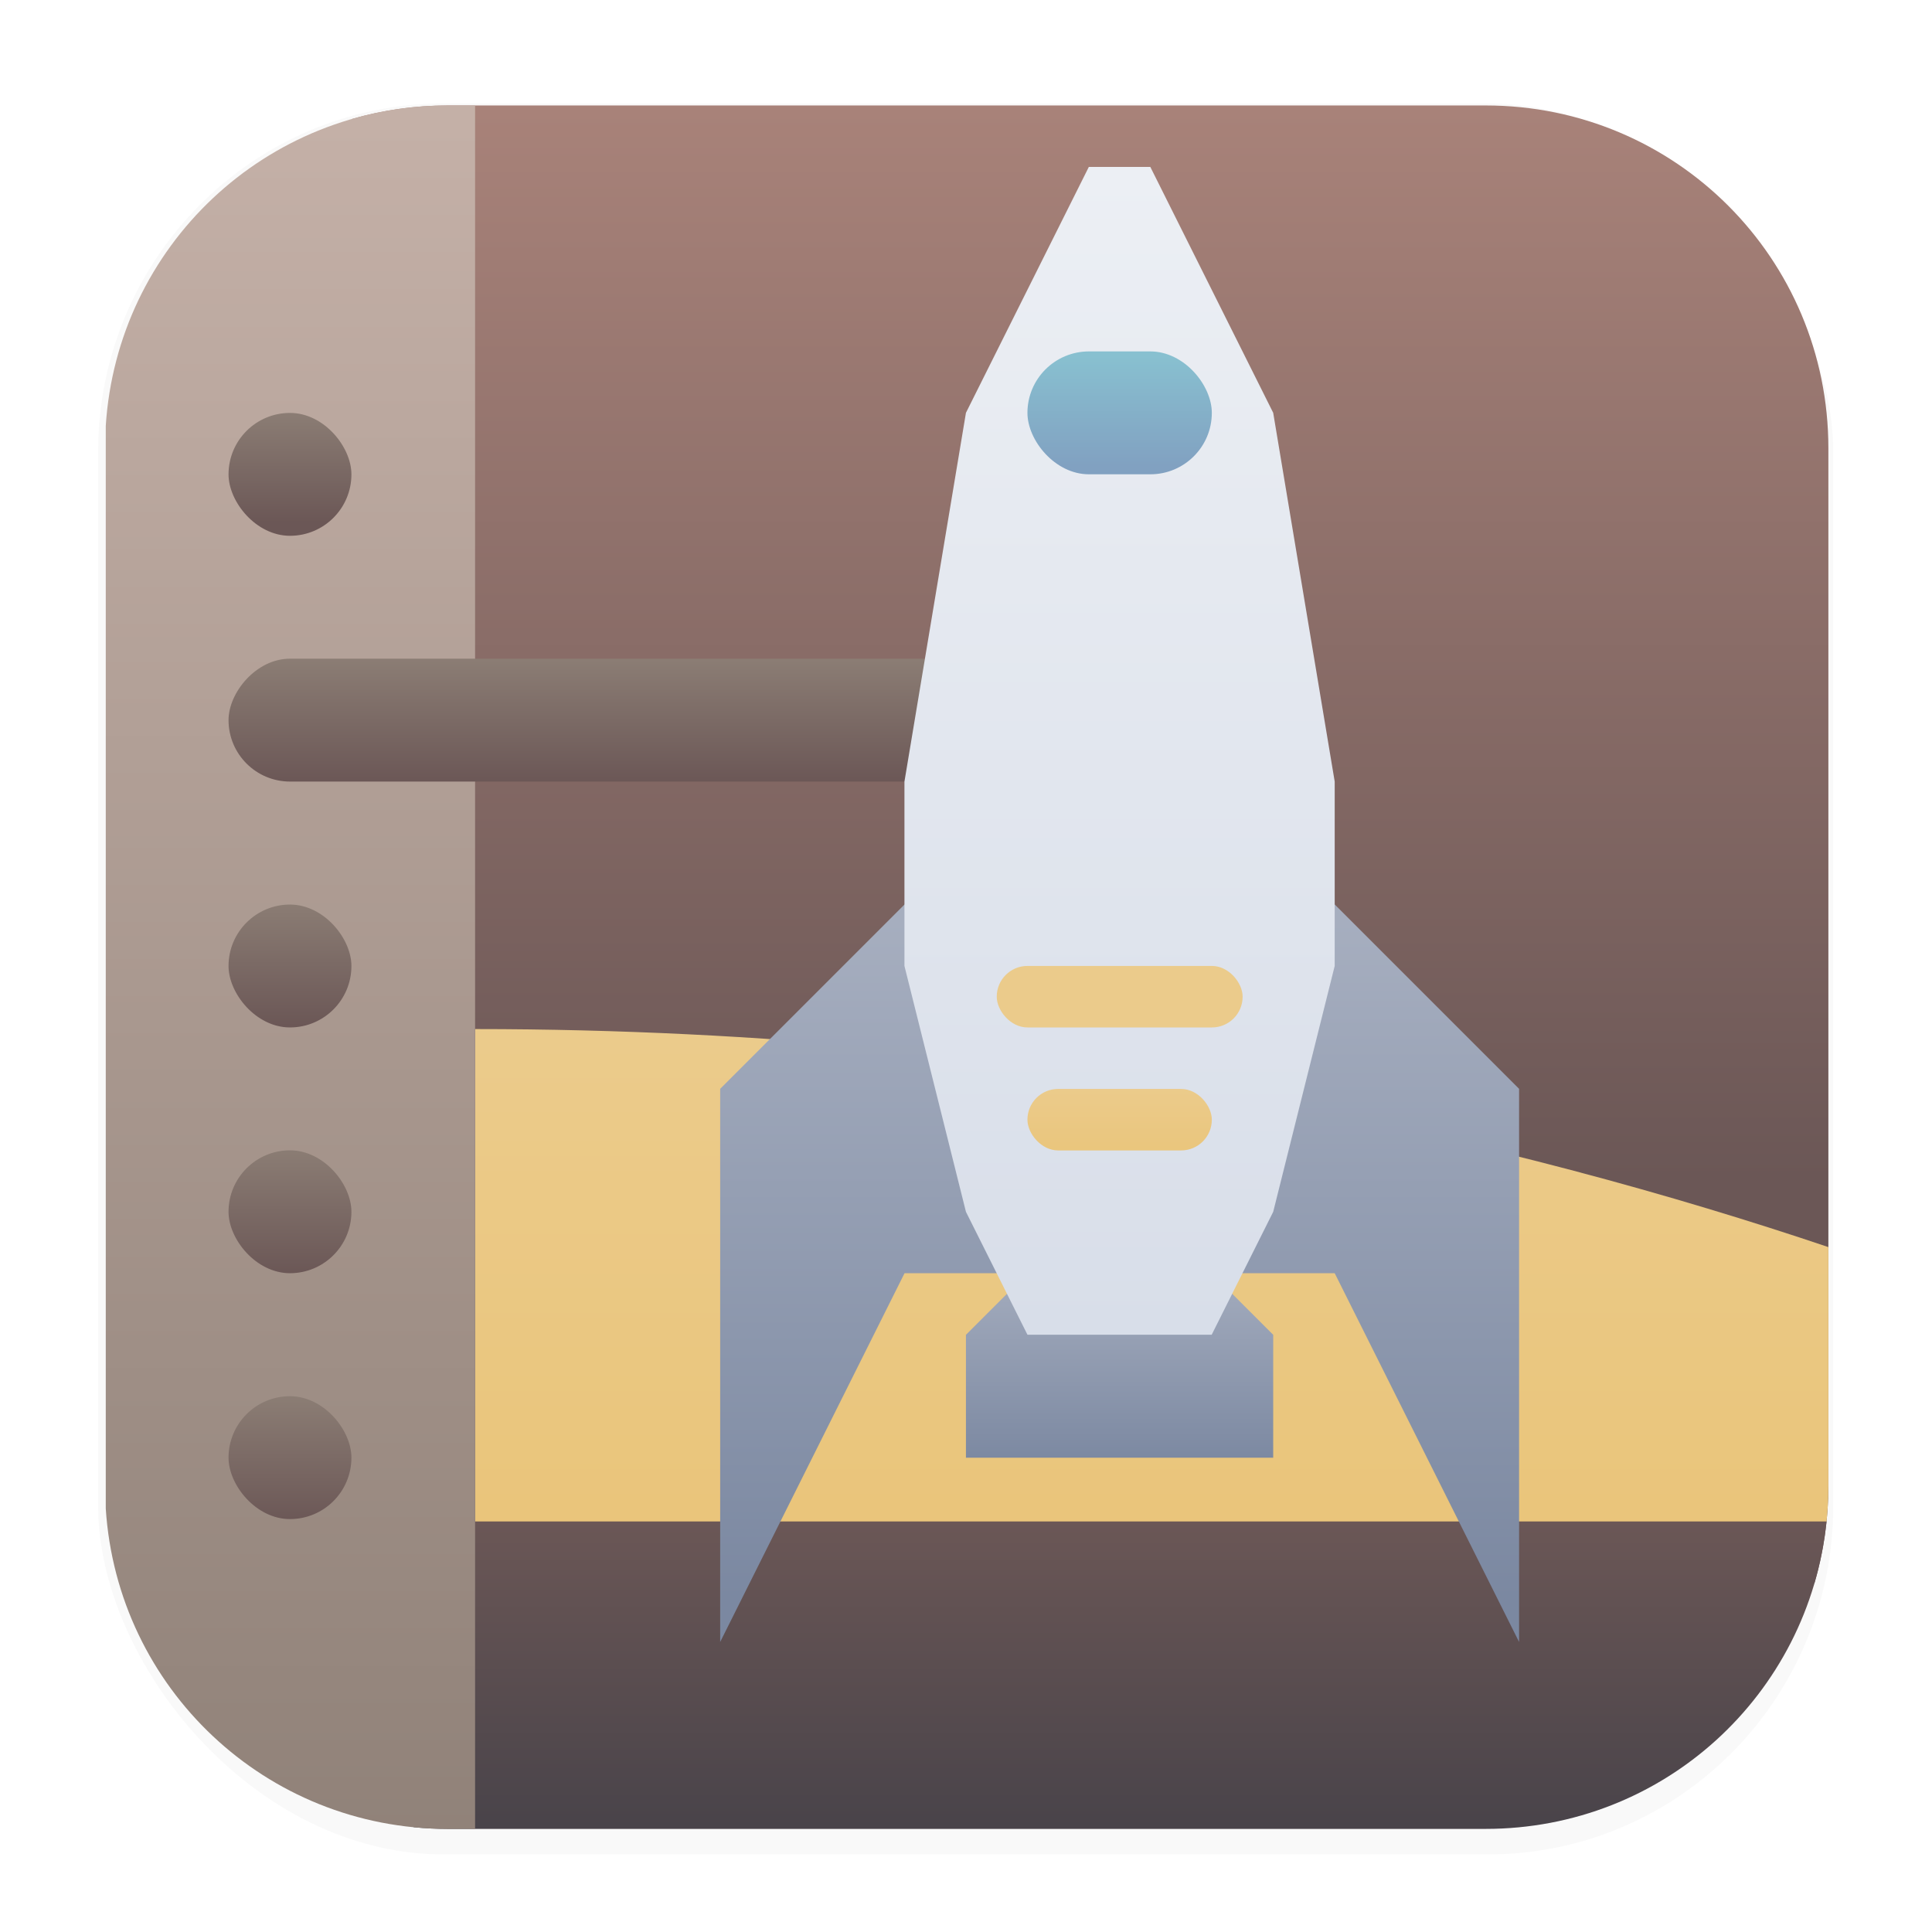 <?xml version="1.0" encoding="UTF-8"?>
<svg width="64" height="64" version="1.1" viewBox="0 0 16.933 16.933" xmlns="http://www.w3.org/2000/svg" xmlns:xlink="http://www.w3.org/1999/xlink">
 <defs>
  <filter id="filter1178" x="-.048" y="-.048" width="1.096" height="1.096" color-interpolation-filters="sRGB">
   <feGaussianBlur stdDeviation="0.307"/>
  </filter>
  <linearGradient id="linearGradient2" x1="22.342" x2="22.342" y1="34.366" y2="49.881" gradientUnits="userSpaceOnUse">
   <stop stop-color="#ebcb8b" offset="0"/>
   <stop stop-color="#eac57b" offset="1"/>
  </linearGradient>
  <linearGradient id="linearGradient4" x1="9.996" x2="9.996" y1="9.585" y2="10.057" gradientUnits="userSpaceOnUse">
   <stop stop-color="#ebcb8b" offset="0"/>
   <stop stop-color="#eac57b" offset="1"/>
  </linearGradient>
  <linearGradient id="linearGradient6" x1="9.975" x2="9.975" y1="9.544" y2="10.139" gradientUnits="userSpaceOnUse">
   <stop stop-color="#ebcb8b" offset="0"/>
   <stop stop-color="#eac57b" offset="1"/>
  </linearGradient>
  <linearGradient id="linearGradient8" x1="9.852" x2="9.852" y1="1.457" y2="11.699" gradientUnits="userSpaceOnUse">
   <stop stop-color="#eceff4" offset="0"/>
   <stop stop-color="#d8dee9" offset="1"/>
  </linearGradient>
  <linearGradient id="linearGradient10" x1="11.781" x2="11.781" y1="8.066" y2="14.018" gradientUnits="userSpaceOnUse">
   <stop stop-color="#a6aebf" offset="0"/>
   <stop stop-color="#7b88a1" offset="1"/>
  </linearGradient>
  <linearGradient id="linearGradient12" x1="9.975" x2="9.975" y1="11.063" y2="12.828" gradientUnits="userSpaceOnUse">
   <stop stop-color="#a6aebf" offset="0"/>
   <stop stop-color="#7b88a1" offset="1"/>
  </linearGradient>
  <linearGradient id="linearGradient14" x1="9.811" x2="9.811" y1="3.12" y2="4.084" gradientUnits="userSpaceOnUse">
   <stop stop-color="#88c0d0" offset="0"/>
   <stop stop-color="#81a1c1" offset="1"/>
  </linearGradient>
  <linearGradient id="linearGradient16" x1="25.212" x2="25.212" y1="3.646" y2="39.021" gradientUnits="userSpaceOnUse">
   <stop stop-color="#a88279" offset="0"/>
   <stop stop-color="#6b5756" offset="1"/>
  </linearGradient>
  <linearGradient id="linearGradient18" x1="38.788" x2="38.788" y1="50.269" y2="68.499" gradientUnits="userSpaceOnUse">
   <stop stop-color="#6b5756" offset="0"/>
   <stop stop-color="#2e3440" offset="1"/>
  </linearGradient>
  <linearGradient id="linearGradient20" x1="12.722" x2="12.722" y1="4.034" y2="65.552" gradientUnits="userSpaceOnUse">
   <stop stop-color="#c4b0a7" offset="0"/>
   <stop stop-color="#8c7e75" offset="1"/>
  </linearGradient>
  <linearGradient id="linearGradient22" x1="2.442" x2="2.442" y1="3.592" y2="4.577" gradientUnits="userSpaceOnUse">
   <stop stop-color="#8c7e75" offset="0"/>
   <stop stop-color="#6b5756" offset="1"/>
  </linearGradient>
  <linearGradient id="linearGradient24" x1="-3.448" x2="-3.448" y1="5.747" y2="6.855" gradientUnits="userSpaceOnUse">
   <stop stop-color="#8c7e75" offset="0"/>
   <stop stop-color="#6b5756" offset="1"/>
  </linearGradient>
  <linearGradient id="linearGradient26" x1="2.607" x2="2.607" y1="7.881" y2="8.99" gradientUnits="userSpaceOnUse">
   <stop stop-color="#8c7e75" offset="0"/>
   <stop stop-color="#6b5756" offset="1"/>
  </linearGradient>
  <linearGradient id="linearGradient28" x1="2.586" x2="2.586" y1="10.037" y2="11.166" gradientUnits="userSpaceOnUse">
   <stop stop-color="#8c7e75" offset="0"/>
   <stop stop-color="#6b5756" offset="1"/>
  </linearGradient>
  <linearGradient id="linearGradient30" x1="2.586" x2="2.586" y1="12.212" y2="13.341" gradientUnits="userSpaceOnUse">
   <stop stop-color="#8c7e75" offset="0"/>
   <stop stop-color="#6b5756" offset="1"/>
  </linearGradient>
 </defs>
 <g stroke-linecap="round" stroke-linejoin="round">
  <rect transform="matrix(.991 0 0 1 .073 .002)" x=".794" y=".905" width="15.346" height="15.346" rx="3.053" ry="3.053" filter="url(#filter1178)" opacity=".15" stroke-width="1.249" style="mix-blend-mode:normal"/>
  <g>
   <path transform="scale(.265)" d="m14.811 3.488c-1.101 0-2.163 0.157-3.168 0.447v48.422h48.369c0.297-1.017 0.459-2.092 0.459-3.207v-34.322c0-6.282-5.056-11.34-11.338-11.34z" enable-background="new" fill="url(#linearGradient16)"/>
   <path transform="scale(.265)" d="m15.713 34.035v16.287h44.697c0.039-0.385 0.061-0.776 0.061-1.172v-7.904c-9.999-3.373-25.585-7.211-44.758-7.211z" fill="url(#linearGradient2)"/>
   <path transform="scale(.265)" d="m13.678 50.322v10.109c0.372 0.037 0.751 0.057 1.133 0.057h34.322c5.886 0 10.694-4.439 11.277-10.166z" enable-background="new" fill="url(#linearGradient18)"/>
   <path transform="scale(.265)" d="m14.811 3.488c-6.032 0-10.932 4.663-11.313 10.596v35.809c0.381 5.932 5.281 10.596 11.313 10.596h0.902v-57z" enable-background="new" fill="url(#linearGradient20)"/>
   <rect transform="scale(-1,1)" x="-9.544" y="5.773" width="7.541" height="1.077" ry=".539" enable-background="new" fill="url(#linearGradient24)"/>
   <rect x="2.003" y="7.928" width="1.077" height="1.077" ry=".539" enable-background="new" fill="url(#linearGradient26)"/>
   <rect x="2.003" y="10.082" width="1.077" height="1.077" ry=".539" enable-background="new" fill="url(#linearGradient28)"/>
   <rect x="2.003" y="12.237" width="1.077" height="1.077" ry=".539" enable-background="new" fill="url(#linearGradient30)"/>
   <rect x="2.003" y="3.619" width="1.077" height="1.077" ry=".539" enable-background="new" fill="url(#linearGradient22)"/>
   <g fill-rule="evenodd">
    <path d="m6.312 14.391v-4.848l1.616-1.616h3.77l1.616 1.616v4.848l-1.616-3.232h-3.77z" fill="url(#linearGradient10)"/>
    <path d="m9.005 11.16-0.539 0.539v1.077h2.693v-1.077l-0.539-0.539z" fill="url(#linearGradient12)"/>
    <path d="m9.005 11.698-0.539-1.077-0.539-2.155v-1.616l0.539-3.232 1.077-2.155h0.539l1.077 2.155 0.539 3.232v1.616l-0.539 2.155-0.539 1.077z" fill="url(#linearGradient8)"/>
   </g>
   <rect x="9.005" y="9.544" width="1.616" height=".539" ry=".269" fill="url(#linearGradient6)"/>
   <rect x="8.736" y="8.466" width="2.155" height=".539" ry=".269" fill="url(#linearGradient4)"/>
   <rect x="9.005" y="3.08" width="1.616" height="1.077" ry=".539" fill="url(#linearGradient14)"/>
  </g>
  <rect x=".005" y=".003" width="16.924" height="16.927" fill="none" opacity=".15" stroke-width="1.052"/>
  <rect x=".005" y=".003" width="16.924" height="16.927" fill="none" opacity=".15" stroke-width="1.052"/>
 </g>
</svg>

